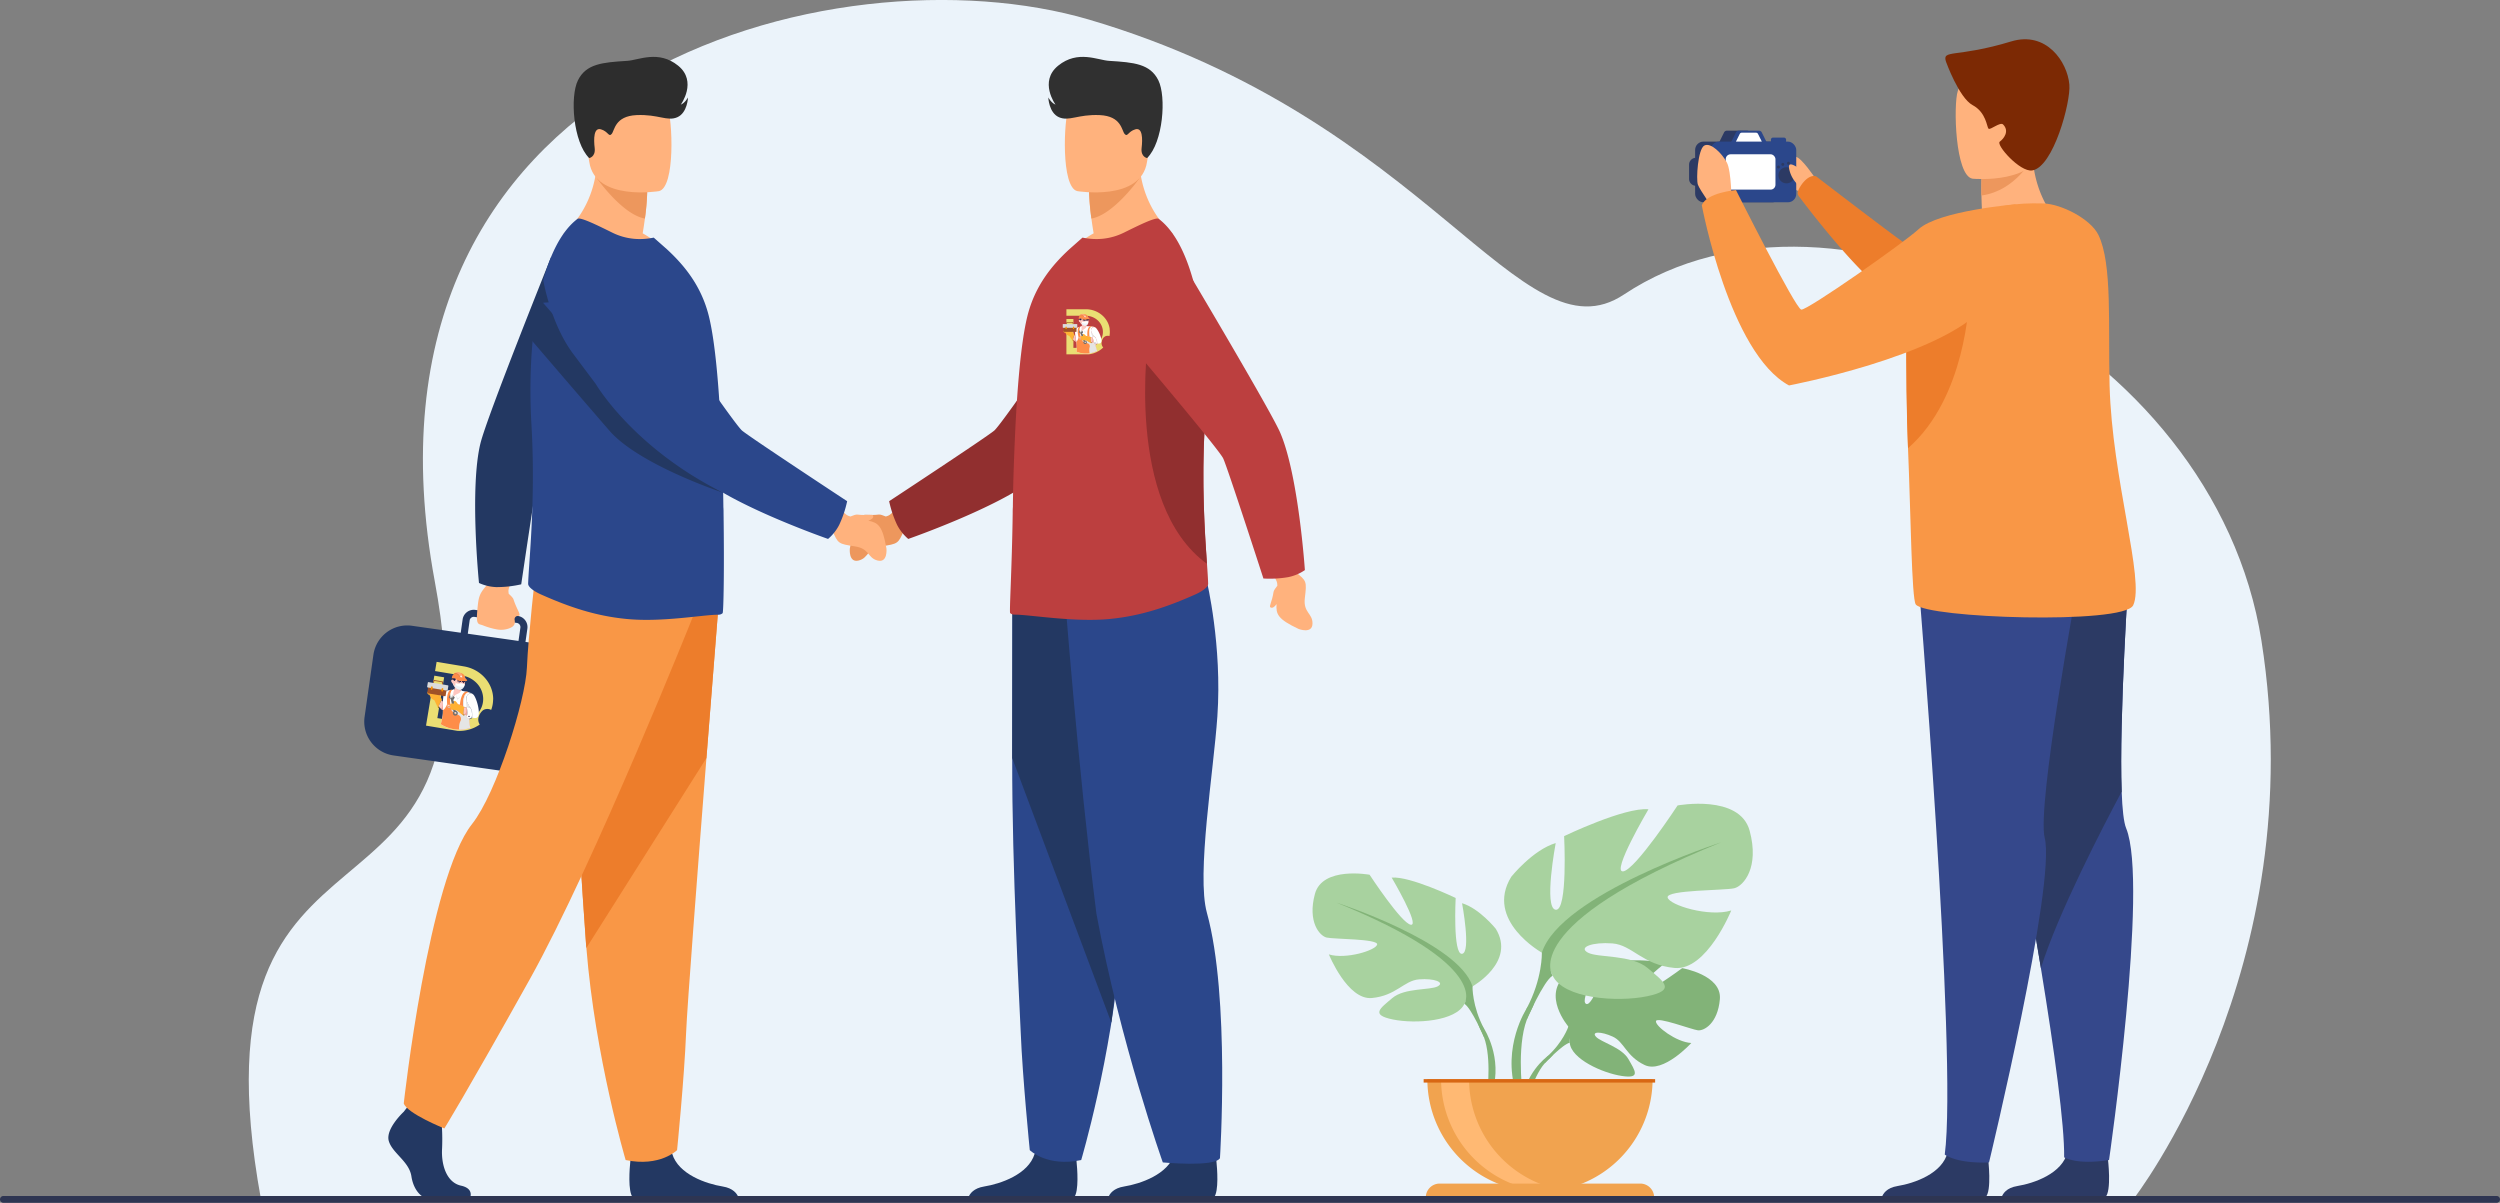 <svg id="Layer_1" data-name="Layer 1" xmlns="http://www.w3.org/2000/svg" viewBox="0 0 2546.46 1225.17"><rect x="0" y="0" width="2546.46" height="1225.17" fill="#808080" stroke="none"/><title>welcome</title><path d="M2399.61,1697.66s183.25-234.32,130.66-568.85c-48-305.31-433.13-496.6-649.39-352.83-104.62,69.55-197.54-177.64-544.76-280-256.76-75.68-762.95,52.23-666.52,572,73.32,395.16-256.41,193.14-177,629.68Z" transform="translate(-226.77 -475.98)" style="fill:#ebf3fa"/><g id="rightLeef"><path d="M1824.3,1521.65s-27.93-32.58-1.73-53.27c0,0,19.14-11.59,34.75-10.65,0,0-22.11,37.08-15,40.77s21.67-43.1,21.67-43.1,43.55-4.22,57.57,2.51c0,0-37.24,30.48-29.4,32.29s48.07-28.09,48.07-28.09,40.54,6.89,38.38,31.63-16.14,32.36-22.28,31.71-42-14.37-42.83-9.34,20.83,21.47,36,22.24c0,0-28.58,31.52-47.58,22.42s-20.61-23.51-32.45-28.92-22-5.4-17.06.12,26.32,10.88,33.09,22.85,12.84,20.06-6.81,17.1-51.6-17.34-53-33.8Z" transform="translate(-226.77 -475.98)" style="fill:#82b378"/><path d="M1958.72,1494.4s-110.11-4.24-134.42,27.25c0,0-5.38,16.11-21.93,30.77l-2.58,7s19.08-20.12,25.91-21.33C1825.7,1538.12,1815,1499.1,1958.72,1494.4Z" transform="translate(-226.77 -475.98)" style="fill:#82b378"/><path d="M1802.37,1552.42s-23.64,17.48-25.28,48.71l4.29.39s7.55-32.3,21.19-44.92S1802.37,1552.42,1802.37,1552.42Z" transform="translate(-226.77 -475.98)" style="fill:#82b378"/></g><g id="leftLeef"><path d="M1726.65,1480.68s44.43-24.88,23.7-58.64c0,0-16.59-20.74-34.36-26.07,0,0,9.48,50.35,0,51.54s-6.51-56.87-6.51-56.87-46.8-22.51-65.16-20.73c0,0,29,49.16,19.55,48s-42.06-50.94-42.06-50.94-48-8.88-55.68,19.55,4.74,42.64,11.85,44.42,52.72,1.19,51.53,7.11-32,15.4-49.16,10.07c0,0,19,46.79,43.83,44.42s32.58-17.77,48-19,26.65,3,19,7.11-33.77,1.36-46.21,11.93-22.51,17.09.59,21.83,64.57,1.78,72.86-16Z" transform="translate(-226.77 -475.98)" style="fill:#a8d29f"/><path d="M1588.05,1395.38s124.39,40.28,138.6,85.3c0,0-.59,20.14,11.85,43.24v8.88s-13-30.21-20.14-34.35C1718.36,1498.45,1746.2,1459.35,1588.05,1395.38Z" transform="translate(-226.77 -475.98)" style="fill:#82b378"/><path d="M1738.5,1523.92s19.18,29.13,8.25,64.59l-4.94-1.33s4.79-39.06-5.24-58.7S1738.5,1523.92,1738.5,1523.92Z" transform="translate(-226.77 -475.98)" style="fill:#82b378"/></g><g id="centerLeef"><path d="M1797.33,1446.37s-58.56-32.8-31.23-77.3c0,0,21.86-27.33,45.28-34.36,0,0-12.49,66.37,0,67.93s8.59-75,8.59-75,61.69-29.67,85.89-27.33c0,0-38.26,64.8-25.77,63.24s55.44-67.15,55.44-67.15,63.25-11.71,73.4,25.77-6.25,56.22-15.62,58.56-69.49,1.56-67.93,9.37,42.16,20.3,64.81,13.27c0,0-25,61.69-57.78,58.56s-43-23.42-63.25-25-35.13,3.9-25,9.37,44.5,1.79,60.9,15.73,29.67,22.53-.78,28.77-85.11,2.34-96-21.08Z" transform="translate(-226.77 -475.98)" style="fill:#a8d29f"/><path d="M1980,1333.93s-164,53.1-182.71,112.44c0,0,.78,26.54-15.62,57v11.71s17.18-39.82,26.55-45.29C1808.26,1469.79,1771.56,1418.26,1980,1333.93Z" transform="translate(-226.77 -475.98)" style="fill:#82b378"/><path d="M1781.71,1503.37s-25.28,38.39-10.87,85.14l6.51-1.75s-6.32-51.48,6.91-77.38S1781.71,1503.37,1781.71,1503.37Z" transform="translate(-226.77 -475.98)" style="fill:#82b378"/></g><path d="M1795.36,1689.87a114.71,114.71,0,0,0,114.71-114.71H1680.65A114.71,114.71,0,0,0,1795.36,1689.87Z" transform="translate(-226.77 -475.98)" style="fill:#f1a34f"/><path d="M1823.58,1689a114.76,114.76,0,0,1-128.95-113.83h28.5A114.73,114.73,0,0,0,1823.58,1689Z" transform="translate(-226.77 -475.98)" style="fill:#ffb973"/><path d="M1911.65,1695.71H1679.06a14.16,14.16,0,0,1,14.15-14.16H1897.5a14.16,14.16,0,0,1,14.15,14.16Z" transform="translate(-226.77 -475.98)" style="fill:#f1a34f"/><rect x="1450.1" y="1099.18" width="235.8" height="3.52" style="fill:#d86713"/><g id="rightManHand"><path id="rightManShakeHand" d="M1129.09,1002.1c.74-.23,1.49-.49,2.26-.77,3.81-1.36,11.55-11.36,11.55-11.36l14.58,15.73-10,10.57c-5.71,13.38-5.81,13.63-23.09,16.23-15,2.26-12.53,11.79-23,14.41s-9-12.12-9-12.12c4-23.34,8.43-26.4,18.45-28.47-3.32-1.19-5.55-2.94-4.85-5.14.62-1.94,5.76.17,16-1.1C1123.52,999.89,1126.45,1001,1129.09,1002.1Z" transform="translate(-226.77 -475.98)" style="fill:#ed975d"/><path d="M1140.55,1010.64a111.19,111.19,0,0,1-8.11-24.15s98.33-64.66,107-71.87,98-138.64,98-138.64l104.78,8.39s-139.73,161.27-161.93,179.12c-36.7,29.48-128.38,61.44-128.38,61.44A46.69,46.69,0,0,1,1140.55,1010.64Z" transform="translate(-226.77 -475.98)" style="fill:#912f2f"/></g><g id="rightManRightLeg"><path d="M1213.12,1695.71h107.66c5.18-6.32,3.27-29.64,2.49-37.25-.16-1.54-.28-2.43-.28-2.43s-36.76-29.41-41.81-6.89c-.15.71-.34,1.4-.55,2.08-6.36,21.06-34.89,30.63-51.37,33.29C1218.54,1686.25,1214.58,1691.82,1213.12,1695.71Z" transform="translate(-226.77 -475.98)" style="fill:#233862"/><path d="M1258,1097.08s0,65.63-.21,151.05c-.28,114.07,7.64,253.42,8.7,279.89,1.83,46,9.19,119.46,9.19,119.46s17.45,17.46,52.38,10.1c0,0,31.12-104.93,40-216,.13-1.82.27-3.65.41-5.48,8.27-113,21.13-351,21.13-351Z" transform="translate(-226.77 -475.98)" style="fill:#2b478b"/><path d="M1258,1097.08s0,63.13-.21,151.05l101,269.58c.14-1.82,9.55-79.74,9.69-81.57,8.27-113,21.13-351,21.13-351Z" transform="translate(-226.77 -475.98)" style="fill:#233862"/></g><g id="rightManLeftLeg"><path d="M1355.62,1695.71h107.66c5.18-6.32,3.27-29.64,2.49-37.25-.16-1.54-.28-2.43-.28-2.43s-36.76-29.41-41.81-6.89c-.15.71-.34,1.4-.55,2.08-6.36,21.06-34.89,30.63-51.37,33.29C1361,1686.25,1357.08,1691.82,1355.62,1695.71Z" transform="translate(-226.77 -475.98)" style="fill:#233862"/><path d="M1310.81,1074.71s13.59,180.83,32.76,332C1368,1538.62,1411.19,1660,1411.19,1660s52.5,5,58.21-4.31c0,0,10.5-164-13.31-250-10.75-38.8,6.85-144.08,10.67-200,5-72.34-10.75-137.73-10.75-137.73Z" transform="translate(-226.77 -475.98)" style="fill:#2b478b"/></g><g id="rightManBody"><path d="M1314.17,735.31c39.32,12.41,107.36-21.08,107.36-21.08s-36.25-27.21-34.36-83.78l-30.4,24.5-20.65,16.64a249.48,249.48,0,0,0,2.34,27c.6,4.52,1.34,9.56,2.28,15.07A94.28,94.28,0,0,0,1314.17,735.31Z" transform="translate(-226.77 -475.98)" style="fill:#ffb27d"/><path d="M1336.12,671.59a249.48,249.48,0,0,0,2.34,27c22.89-3.93,48.84-40.91,48.84-40.91-11.65-3.37-21.85-4-30.53-2.74Z" transform="translate(-226.77 -475.98)" style="fill:#ed975d"/><path d="M1324.1,670.66s64.94,10.79,71-29.76,18.59-66.46-22.62-75.07-51.62,5.66-56.94,18.7S1307.36,666.81,1324.1,670.66Z" transform="translate(-226.77 -475.98)" style="fill:#ffb27d"/><path d="M1255.7,1100.46a6.35,6.35,0,0,0,4.14,1.58c14.76-.2,61.41,8.09,97.84,4.35,30.72-3,57.9-12.05,87.09-25.13,3.88-1.74,12.8-6.5,12.6-10.84-.13-4.74-.6-11.62-1.19-20.29-2.07-30.13-5.67-82-2.16-141.75.64-11.14,1-22.18,1-33.06.3-81-15.77-152.32-48.06-176.44-2.76-2-19.69,6.3-35.25,14-14.37,7.1-28.75,7.88-42.33,5.13l-13.58,12c-16.54,15.35-34.66,36.23-42.53,67.92-6.7,27-10.64,75.62-12.8,126-1,22.84-1.78,45.88-2,67.74v.78c-.19,2.17-.19,4.54-.19,6.7C1257.52,1055.27,1254.72,1099.67,1255.7,1100.46Z" transform="translate(-226.77 -475.98)" style="fill:#bc3f3f"/><path d="M1395.19,637s-6.66-1.12-5.59-10.29,1.06-21.18-6.4-19-7.83,8.21-10.9,4.72-3.12-18.19-25.33-19.21-31.24,6.71-41.56,2.16-10.88-20.17-10.88-20.17,2.94,5.58,7.38,7.36c0,0-17.23-23.57,2.72-39.73s40.28-5.58,51.83-4.88c25.43,1.54,41.86,3.07,50.17,19.78S1411.51,620.91,1395.19,637Z" transform="translate(-226.77 -475.98)" style="fill:#303030"/><path d="M1456.09,1050.23c-2.07-30.13-5.67-82-2.16-141.76.63-11.13,1-22.18,1-33.05-13.45-32.63-24.44-56.29-24.44-56.29h-33.91S1371.73,988.91,1456.09,1050.23Z" transform="translate(-226.77 -475.98)" style="fill:#912f2f"/><path d="M1527.84,1072.6c0-.78-.08-1.57-.14-2.38-.3-4-7.9-14.16-7.9-14.16l19-9.88,7.54,12.46c11.38,9.06,11.59,9.22,9.52,26.56-1.8,15,8,15.22,7.8,26s-14.07,5.46-14.07,5.46c-21.44-10.07-23.22-15.13-22.56-25.34-2,2.88-4.31,4.56-6.24,3.31-1.7-1.11,1.69-5.51,3.18-15.69C1524.23,1077.38,1526,1074.84,1527.84,1072.6Z" transform="translate(-226.77 -475.98)" style="fill:#ffb27d"/><path d="M1539.11,1063.82a110.91,110.91,0,0,1-25.44,1.41s-36.25-112-40.91-122.2S1365.1,811.74,1365.1,811.74L1408,704.37s111.4,186.08,122.72,212.23c18.69,43.2,25.18,140.08,25.18,140.08A46.7,46.7,0,0,1,1539.11,1063.82Z" transform="translate(-226.77 -475.98)" style="fill:#bc3f3f"/></g><path id="bag" d="M809.93,1136.83l-15.79-2.25h0a32.67,32.67,0,0,0-3.33-.65l-28.8-4.09,1.93-13.53a11.45,11.45,0,0,0-9.72-12.94l-7.51-1.08L716.44,1098l-5.45-.77a11.46,11.46,0,0,0-13,9.72l-1.92,13.52-49.7-7.09a34.81,34.81,0,0,0-39.24,29.45l-9,63.4a34.78,34.78,0,0,0,29.45,39.23L771.94,1266a34.58,34.58,0,0,0,7.52.24l11.79,1.67a34.65,34.65,0,0,0,39.09-29.34l8.93-62.66A34.66,34.66,0,0,0,809.93,1136.83Zm-104.78-28.9a4.28,4.28,0,0,1,3.55-3.61,4.21,4.21,0,0,1,1.28,0l6.42.91,23.8,3.4,13,1.85a4.28,4.28,0,0,1,3.63,4.83l-1.93,13.52-51.65-7.36Z" transform="translate(-226.77 -475.98)" style="fill:#233862"/><g id="leftManLeftLeg"><path d="M979,1695.71H871.32c-5.17-6.32-3.27-29.64-2.48-37.25.16-1.54.27-2.43.27-2.43s36.76-29.41,41.81-6.89c.16.71.34,1.4.55,2.08,6.36,21.06,34.9,30.63,51.38,33.29C973.56,1686.25,977.52,1691.82,979,1695.71Z" transform="translate(-226.77 -475.98)" style="fill:#233862"/><path d="M958.47,1094.75s-5.58,69.65-12.14,153.38c-8.92,113.73-19.65,253.42-20.71,279.89-1.83,46-9.19,119.46-9.19,119.46s-17.45,17.46-52.38,10.1c0,0-31.12-104.93-40-216l-.42-5.48c-8.27-113-21.13-351-21.13-351Z" transform="translate(-226.77 -475.98)" style="fill:#f99746"/><path d="M958.47,1094.75s-5.58,69.65-12.14,153.38L824,1441.62l-.42-5.48c-8.27-113-21.13-351-21.13-351Z" transform="translate(-226.77 -475.98)" style="fill:#ed7d2b"/></g><g id="leftManRightLeg"><path d="M705.77,1695.71H658.69c-5.92-3.22-11.2-10.59-12.87-21.58-2.3-15.16-19.3-23.43-23-35.84S638,1608.43,638,1608.43l3.15-4.06,3.28-4.22,31.24,7.36s.78,7.45,1.25,16.92a214.59,214.59,0,0,1,.13,21.68c-.92,16.54,4.63,34.35,19.32,37.57C707.25,1686.06,706.77,1692.5,705.77,1695.71Z" transform="translate(-226.77 -475.98)" style="fill:#233862"/><path d="M933,1103s-100.62,252.24-166.79,370.78-86.83,151.62-86.83,151.62-37.91-15.16-41.35-25.5c0,0,25.3-228.85,69.6-284.64,25-31.52,54.45-126.12,55.83-159.2s9-98.55,9-98.55Z" transform="translate(-226.77 -475.98)" style="fill:#f99746"/></g><g id="leftManBody"><path d="M744.93,1080.81c-.09-.77-.18-1.56-.25-2.37-.38-4,5.42-15.27,5.42-15.27l-20.41-6.58-5.36,13.54c-9.72,10.83-10.05,13.07-11.43,28.2s1.5,12.88,5.75,14.63a73.92,73.92,0,0,0,14,4.08,23.58,23.58,0,0,0,12.94-1.07c5.39-2.09,6.07-4.92,5.35-8.73a3.38,3.38,0,0,1,3.59-3.87,1.58,1.58,0,0,0,1.13-.45c1.5-1.37-2.73-6.74-5.89-16.53C749.29,1084.92,747.09,1082.71,744.93,1080.81Z" transform="translate(-226.77 -475.98)" style="fill:#ffb27d"/><path d="M732.35,1074a111.42,111.42,0,0,0,25.33-2.84s17.1-116.44,20-127.31S862,796.5,862,796.5l-74-58.43s-65,161.73-71.83,189.39c-11.24,45.72-1.51,142.32-1.51,142.32A46.63,46.63,0,0,0,732.35,1074Z" transform="translate(-226.77 -475.98)" style="fill:#233862"/><path d="M907.93,735.31c-39.32,12.41-107.36-21.08-107.36-21.08s36.26-27.21,34.36-83.78l30.4,24.5L886,671.59a246.23,246.23,0,0,1-2.34,27c-.6,4.52-1.34,9.56-2.27,15.07A94.13,94.13,0,0,1,907.93,735.31Z" transform="translate(-226.77 -475.98)" style="fill:#ffb27d"/><path d="M886,671.59a246.23,246.23,0,0,1-2.34,27c-22.88-3.93-48.84-40.91-48.84-40.91,11.65-3.37,21.85-4,30.53-2.74Z" transform="translate(-226.77 -475.98)" style="fill:#ed975d"/><path d="M898,670.66s-65,10.79-71-29.76-18.58-66.46,22.63-75.07,51.61,5.66,56.94,18.7S914.75,666.81,898,670.66Z" transform="translate(-226.77 -475.98)" style="fill:#ffb27d"/><path d="M962.81,1100.56a6.37,6.37,0,0,1-4.13,1.57c-14.77-.2-57.83,8-94.26,4.26-30.71-3-57.9-12.05-87.09-25.13-3.88-1.74-12.8-6.5-12.6-10.84.13-4.74.6-11.62,1.19-20.29,2.07-30.13,5.67-82,2.16-141.75-.63-11.14-1-22.18-1-33.06-.3-81,15.76-152.32,48-176.44,2.76-2,19.7,6.3,35.25,14,14.38,7.1,28.75,7.88,42.33,5.13l13.58,12c16.55,15.35,34.66,36.23,42.54,67.92,6.7,27,10.63,75.62,12.8,126,1,22.84,1.77,45.88,2,67.74v.78c.19,2.17.19,4.54.19,6.7C964.58,1055.27,963.79,1099.76,962.81,1100.56Z" transform="translate(-226.77 -475.98)" style="fill:#2b478b"/><path d="M826.91,637s6.66-1.12,5.59-10.29-1.06-21.18,6.4-19,7.84,8.21,10.9,4.72,3.13-18.19,25.33-19.21,31.24,6.71,41.57,2.16,10.87-20.17,10.87-20.17-2.94,5.58-7.37,7.36c0,0,17.22-23.57-2.72-39.73s-40.29-5.58-51.84-4.88c-25.43,1.54-41.86,3.07-50.17,19.78S810.59,620.91,826.91,637Z" transform="translate(-226.77 -475.98)" style="fill:#2d2d2d"/><path d="M963.4,977.88s-85.61-28.36-115.83-63.17c-30.67-35.34-86.06-100-86.06-100l.53-2.15a280.52,280.52,0,0,1,18.05-51.28h0s7.48,44.43,30.48,75.09l23,30.67S871.4,932,963.4,977.88Z" transform="translate(-226.77 -475.98)" style="fill:#233862"/></g><g id="leftManHand"><path id="shakeHand" d="M1093,1002.1c-.74-.23-1.49-.49-2.26-.77C1086.94,1000,1079.2,990,1079.2,990l-14.58,15.73,10,10.57c5.72,13.38,5.82,13.63,23.09,16.23,15,2.26,12.54,11.79,23,14.41s9-12.12,9-12.12c-4-23.34-8.43-26.4-18.45-28.47,3.32-1.19,5.55-2.94,4.85-5.14-.61-1.94-5.76.17-16-1.1C1098.58,999.89,1095.65,1001,1093,1002.1Z" transform="translate(-226.77 -475.98)" style="fill:#ffb27d"/><path d="M1081.55,1010.64a110.89,110.89,0,0,0,8.12-24.15s-98.34-64.66-107-71.87-98-138.64-98-138.64L779.9,784.37S919.63,945.64,941.84,963.49c36.7,29.48,128.38,61.44,128.38,61.44A46.74,46.74,0,0,0,1081.55,1010.64Z" transform="translate(-226.77 -475.98)" style="fill:#2b478b"/></g><path d="M2075.15,656.62s-13.09-19.64-19.1-20.91-23.69,4.33-26,8.92,14.21,12.9,18.23,15.28,4.76,13.13,16.21,10.47S2075.15,656.62,2075.15,656.62Z" transform="translate(-226.77 -475.98)" style="fill:#ffb27d"/><path d="M2064.72,660.47c7.23-7.54,12.13-4.71,12.13-4.71s85.31,65.51,93.46,70.27,119.1,8,119.1,8,44.44-.5,55.22,22.31c9.37,19.83,2.76,36.9-6.91,49.45a45.94,45.94,0,0,1-49.25,15.87c-40.67-11.86-121.58-36.1-136.72-45.36-30.35-18.56-82.72-87.16-92.82-100.6a5.31,5.31,0,0,1-.67-5.24A33.22,33.22,0,0,1,2064.72,660.47Z" transform="translate(-226.77 -475.98)" style="fill:#ed7d2b"/><path d="M2009.2,610.85a3.21,3.21,0,0,0-2.86-1.77h-20.61a3.19,3.19,0,0,0-2.85,1.77l-6.12,12.36h38.56Z" transform="translate(-226.77 -475.98)" style="fill:#2c3a64"/><rect x="1726.63" y="144.23" width="87" height="61.83" rx="8.5" style="fill:#2c3a64"/><rect x="1742.63" y="144.23" width="87" height="61.83" rx="8.5" style="fill:#2b478b"/><rect x="1757.81" y="157.15" width="50.65" height="36" rx="4.95" style="fill:#fff"/><circle cx="2046.56" cy="654.59" r="8.22" transform="translate(712.51 2020.03) rotate(-76.72)" style="fill:#2c3a64"/><path d="M2039.82,646.11a1.51,1.51,0,1,1-1.5-1.51A1.5,1.5,0,0,1,2039.82,646.11Z" transform="translate(-226.77 -475.98)" style="fill:#2c3a64"/><path d="M2044.2,643.4a1.51,1.51,0,1,1-1.51-1.5A1.51,1.51,0,0,1,2044.2,643.4Z" transform="translate(-226.77 -475.98)" style="fill:#2c3a64"/><path d="M2050,642.23a1.51,1.51,0,1,1-1.5-1.5A1.5,1.5,0,0,1,2050,642.23Z" transform="translate(-226.77 -475.98)" style="fill:#2c3a64"/><path d="M2021.28,610.85a3.19,3.19,0,0,0-2.85-1.77h-20.62a3.19,3.19,0,0,0-2.85,1.77l-6.12,12.36h38.56Z" transform="translate(-226.77 -475.98)" style="fill:#2b478b"/><polygon points="1765.96 151.56 1765.96 151.56 1765.96 151.56 1765.96 151.56 1765.96 151.56" style="fill:#699dee"/><path d="M2017.44,612.4a2.26,2.26,0,0,0-2-1.26h-14.6a2.26,2.26,0,0,0-2,1.26l-3.87,7.81h26.38Z" transform="translate(-226.77 -475.98)" style="fill:#fff"/><path d="M1990.44,681.92s.12-31.49-4.85-40.66-16.37-20.61-22.87-17-8.48,34.36-6.49,39.86S1973,690.29,1973,690.29Z" transform="translate(-226.77 -475.98)" style="fill:#ffb27d"/><path d="M2371,1695.71c7-6,2.81-39.68,2.81-39.68s-36.16-28.93-41.13-6.79-34.36,32.1-51.08,34.81c-11.15,1.81-14.87,7.84-16.1,11.66Z" transform="translate(-226.77 -475.98)" style="fill:#2c3a64"/><path d="M2375,1657.59c-33.48,5.2-45.72-2.77-45.72-2.77.43-33-9.73-107.33-23.68-192.7-18.37-112.56-43.3-244.28-59.05-325.48-9.06-46.71-15.09-76.7-15.09-76.7l27.36-.53,136.46-2.7s-10.2,151-7.41,225.62c.67,17.8,2.09,31.27,4.55,37.27C2415.69,1376.11,2375,1657.59,2375,1657.59Z" transform="translate(-226.77 -475.98)" style="fill:#35488b"/><path d="M2387.88,1282.33c-18.54,34.69-65,124-82.27,179.79-18.37-112.56-43.3-244.28-59.05-325.48.78-30.69,4.45-57.51,12.27-77.23l136.46-2.7S2385.09,1207.74,2387.88,1282.33Z" transform="translate(-226.77 -475.98)" style="fill:#2c3a64"/><path d="M2249,1695.71c7-6,2.81-39.68,2.81-39.68s-36.16-28.93-41.13-6.79-34.35,32.1-51.08,34.81c-11.16,1.81-14.86,7.84-16.1,11.66Z" transform="translate(-226.77 -475.98)" style="fill:#2c3a64"/><path d="M2179.89,1055s41,497.24,27.78,597c0,0,11.23,9.26,45.08,8.06,0,0,68.5-284.1,56.72-330.66-8.2-32.37,33.5-258.44,33.5-258.44Z" transform="translate(-226.77 -475.98)" style="fill:#35488b"/><path d="M2322.14,700.52s-72.48,36.2-108.44,19.69c0,0,15.11-19.56,32-27.68-.36-6.44-.56-12.27-.67-17.41-.32-17.16.54-26.81.54-26.81l31.26-22.74,21.2-15.43a138.25,138.25,0,0,0-.86,26.47C2300,678.32,2322.14,700.52,2322.14,700.52Z" transform="translate(-226.77 -475.98)" style="fill:#ffb27d"/><path d="M2297.19,636.61s-16.9,33.7-52.14,38.51c-.32-17.16.54-26.81.54-26.81l31.26-22.74C2290.51,630.72,2297.19,636.61,2297.19,636.61Z" transform="translate(-226.77 -475.98)" style="fill:#ed975d"/><path d="M2236,658s68.55,6.57,72-36.19,14.6-70.7-29-76.7-53.45,9.63-58.06,23.62S2218.25,655.19,2236,658Z" transform="translate(-226.77 -475.98)" style="fill:#ffb27d"/><path d="M2399.61,1092.5c-9.55,19.89-211,13.18-221.46-.85-4.25-5.71-5.12-92.79-7.91-159.15-1.54-36.77-1.52-81.16-1.34-116.46.32-57.6,10.55-93.48,18.67-97,45.32-19.66,61.4-37.63,120.6-35.83,18.25.57,48.11,15.73,56.06,32.16,14.23,29.44,9.8,91.62,11.34,153.22C2378,963.52,2411.64,1067.42,2399.61,1092.5Z" transform="translate(-226.77 -475.98)" style="fill:#f99746"/><path d="M2232.38,781.72S2229.5,881,2170.24,932.5c-1.54-36.77-2-82.74-1.84-118C2186.11,790.78,2205,780.09,2232.38,781.72Z" transform="translate(-226.77 -475.98)" style="fill:#ed7d2b"/><path d="M2279.9,684.06s-78.59,6.53-99,25.48c-14.63,13.58-113.41,82.8-119.38,81.81S1995,669.57,1995,669.57s-29.83,2.52-34.81,15.43c0,0,28.14,150.81,88.84,183.59,0,0,153.46-29.1,199-79.86C2271.51,762.59,2279.9,684.06,2279.9,684.06Z" transform="translate(-226.77 -475.98)" style="fill:#f99746"/><path d="M2209,539s13.18,36.64,27.05,44.06,14.44,22.29,16.19,24,11.91-7.24,14.84-4.3c6.73,6.76.8,14.42-3.38,17.52s20.52,31.18,33,29.31c21.57-3.25,39.44-69.66,37.89-87.42-2-23.22-23.43-54.84-59.23-44C2219.12,535.26,2204.47,525.82,2209,539Z" transform="translate(-226.77 -475.98)" style="fill:#7c2904"/><rect x="1803.84" y="140.17" width="15.46" height="6.65" rx="1.99" style="fill:#2b478b"/><path d="M2058.48,664.54a30.78,30.78,0,0,1-8.5-13.42c-2.5-8.33-.91-10.83,10.5-2.75S2058.48,664.54,2058.48,664.54Z" transform="translate(-226.77 -475.98)" style="fill:#ffb27d"/><path d="M1954.23,665.21h0a7,7,0,0,1-7-7v-14.5a7,7,0,0,1,7-7h0Z" transform="translate(-226.77 -475.98)" style="fill:#2c3a64"/><path d="M2769.75,1701.14H230.25a3.49,3.49,0,0,1-3.48-3.48h0a3.5,3.5,0,0,1,3.48-3.48h2539.5a3.5,3.5,0,0,1,3.48,3.48h0A3.49,3.49,0,0,1,2769.75,1701.14Z" transform="translate(-226.77 -475.98)" style="fill:#2e3552"/><path d="M1357.07,810.77c-1.7-11.12-11.84-19.7-24.15-19.81H1313v6.64h20.36a18.3,18.3,0,0,1,9.82,3.32,16.36,16.36,0,0,1,6.64,9.85,15.44,15.44,0,0,1,0,6.63,17.24,17.24,0,0,1-14.69,12.88h-15V800.92H1313v36h22.6a25.15,25.15,0,0,0,14.91-7c-2.87-3.15-1.64-7.4.21-9.86a5.53,5.53,0,0,1,6.11-1.75c.05-.28.11-.56.15-.84a21.67,21.67,0,0,0,0-6.63Z" transform="translate(-226.77 -475.98)" style="fill:#eade73"/><path d="M1321.19,816.62c-1-.82-1.48-1.9-2.36-2.74s-1.84-2.09-2.58-2.84-1.83-.72-2,.16a1.2,1.2,0,0,0-1.62.56l-.06.13s-1.56-.32-1.56.82c0,0-1.19.16-.93,1.09,0,0,.85,1.42,1.82,1a5.53,5.53,0,0,0,4,3.23l3.49,5.08C1319.11,822.79,1321.19,816.62,1321.19,816.62Z" transform="translate(-226.77 -475.98)" style="fill:#ffb133;fill-rule:evenodd"/><path d="M1331.52,808.43s8.51-.53,10.62.94c-2.6-.88-4.36,1.33-4,3.78.51,3.32,4.42,6.58,4.42,6.58-2.15-1.47-3.43-.31-3.43-.31l-1-.12c-1.22-.06-.45,4.42-.32,5.05.4.13,1.55.42,2.75.71a4.29,4.29,0,0,1-.34,1.16,4.77,4.77,0,0,0,2.36.69,14.2,14.2,0,0,0,.42,2.43,40,40,0,0,0,1.35,4,24.91,24.91,0,0,1-21.12.84,38.18,38.18,0,0,0,.12-8.35c-.68-4.68-1.93-9.84-1.41-13.21a4.36,4.36,0,0,1,2.69-3.15,25.67,25.67,0,0,1,6.88-1.05Zm7.66,11Z" transform="translate(-226.77 -475.98)" style="fill:#fff;fill-rule:evenodd"/><path d="M1329.45,817.6a.44.44,0,0,0,.49-.38.42.42,0,0,0-.38-.48h-.11a.43.43,0,0,0-.48.38.43.43,0,0,0,.38.48Z" transform="translate(-226.77 -475.98)" style="fill:#24193f;fill-rule:evenodd"/><path d="M1342.59,826.9a14.08,14.08,0,0,0,.42,2.42,39.51,39.51,0,0,0,1.35,4,24.91,24.91,0,0,1-21.12.84,38.18,38.18,0,0,0,.12-8.35c-.08-.57-.17-1.14-.27-1.72a5.12,5.12,0,0,0,1.3-1.72,7.92,7.92,0,0,0,.94-3.16c.5,1.9,1.64,1.95,1.64,1.95s1.2-.24.63-2.15h0s4-.67,6.75-.87c0,.15,0,.3.07.45l2.18.41a2.43,2.43,0,0,0,0-.85,5.7,5.7,0,0,0,1,1.6c-.41,1.16.11,4.1.2,4.56.41.14,1.55.42,2.75.71a4.66,4.66,0,0,1-.33,1.16A4.78,4.78,0,0,0,1342.59,826.9Z" transform="translate(-226.77 -475.98)" style="fill:#fe8d48;fill-rule:evenodd"/><path d="M1342.59,826.9a14.08,14.08,0,0,0,.42,2.42,39.51,39.51,0,0,0,1.35,4,24,24,0,0,1-7.8,2.53c.13-.15-.33-2.09-.29-3.88,0-1.5.6-2.85.56-3.33-.26-2.95-2.15-2.95-4.42-3.59-3-.84-3.78-2.62-3.78-2.62h0a1.41,1.41,0,0,0,.54.11c1.26.06,3.86,0,3.86,0l5.29,3h0c-.31-.24-.44-1.19-.44-1.19.41.14,1.55.42,2.75.71a4.29,4.29,0,0,1-.34,1.16A4.8,4.8,0,0,0,1342.59,826.9Z" transform="translate(-226.77 -475.98)" style="fill:#e5e5e5;fill-rule:evenodd"/><path d="M1325.33,819.24h0c.5,1.89,1.64,2,1.64,2s1.2-.24.63-2.15h0l.67-.11a.55.55,0,0,1,.17.2s-.07,2.72-1.54,2.6S1325.34,819.39,1325.33,819.24Z" transform="translate(-226.77 -475.98)" style="fill:#cbcbcb;fill-rule:evenodd"/><path d="M1338.27,819.32c-1.38-.33-.63,5.74,0,6.2C1339.18,826.24,1339.19,819.89,1338.27,819.32Z" transform="translate(-226.77 -475.98)" style="fill:#956812;fill-rule:evenodd"/><path d="M1327.41,808.8a2.9,2.9,0,0,0-.5.8,6.58,6.58,0,0,0-.33,2.79,24.07,24.07,0,0,0,1,6.64c.57,1.9-.63,2.15-.63,2.15s-1.14,0-1.64-1.95c-.36-1.35-1.68-6.94.12-9.78C1325.76,809,1326.89,808.44,1327.41,808.8Z" transform="translate(-226.77 -475.98)" style="fill:#fe8d48;fill-rule:evenodd"/><path d="M1339,808.51c-3.31,1-3,6.53-2.4,9.69a2.43,2.43,0,0,1,0,.85l-2.18-.41a5.56,5.56,0,0,1-.08-.81c-.16-2-.24-8.11,2.65-9.36A2.11,2.11,0,0,1,1339,808.51Z" transform="translate(-226.77 -475.98)" style="fill:#fe8d48;fill-rule:evenodd"/><path d="M1342.14,809.37c2.59.85,8.62,13.37,5.79,15.9-.78.69-2.25.79-4,.58.8-2.14-1.35-6.14-1.35-6.14s-3.92-3.26-4.45-6.56a4,4,0,0,1,.07-1.64,2.86,2.86,0,0,1,3.33-2.32A2.74,2.74,0,0,1,1342.14,809.37Z" transform="translate(-226.77 -475.98)" style="fill:#fff;fill-rule:evenodd"/><path d="M1344.89,825.94a8,8,0,0,1-1-.09,2.72,2.72,0,0,0,.13-.49.68.68,0,0,1,0-.28.54.54,0,0,0,0-.22v-.13a10.36,10.36,0,0,0-.82-3.47l-.06-.13-.11-.27-.09-.21-.07-.15,0-.1-.05-.11v-.06l0-.07v-.07l-.06-.11-.06-.13v0h0A12.12,12.12,0,0,1,1344.89,825.94Z" transform="translate(-226.77 -475.98)" style="fill:#e5e5e5;fill-rule:evenodd"/><path d="M1340.57,825c-1.2-.29-2.35-.57-2.75-.71-.13-.58-.9-5.09.32-5l1,.09h0c.09,0,.55.22,1.19,2.56A7.38,7.38,0,0,1,1340.57,825Z" transform="translate(-226.77 -475.98)" style="fill:#fec6bf;fill-rule:evenodd"/><path d="M1340.57,825l-2.12-.53c1.89-1.21.93-3.9.34-5.15h.37c.09,0,.55.22,1.19,2.56A7.32,7.32,0,0,1,1340.57,825Z" transform="translate(-226.77 -475.98)" style="fill:#eaa69d;fill-rule:evenodd"/><path d="M1339.16,819.4s1.26-1.17,3.43.31c0,0,2.15,4,1.35,6.14s-3.71.35-3.71.35a6.16,6.16,0,0,0,.14-4.21C1339.66,819.34,1339.16,819.4,1339.16,819.4Z" transform="translate(-226.77 -475.98)" style="fill:#fff;fill-rule:evenodd"/><path d="M1329.13,815.19a.43.43,0,0,0,.5-.36.42.42,0,0,0-.35-.5h-.15a.43.43,0,0,0-.5.36.44.44,0,0,0,.35.5Z" transform="translate(-226.77 -475.98)" style="fill:#24193f;fill-rule:evenodd"/><path d="M1332.14,823l-3.07-7.53.83-1.78-2.18-1.53.67,1.61-.42.41-1-.57-.71-1.73-.63,2.6,1.65,1.08,3.35,8.2a1.68,1.68,0,0,0-.16,1.57,1.73,1.73,0,1,0,1.64-2.36Zm.26,2.43a.79.79,0,1,1,.45-1A.79.79,0,0,1,1332.4,825.44Z" transform="translate(-226.77 -475.98)" style="fill:#6d6d6d"/><path d="M1338.14,819.3l-5.05-.94s-1.79-2.37-2.82-2.12,0,1.9,0,1.9a15.09,15.09,0,0,0-2.41.37.54.54,0,0,0-.2.74.56.56,0,0,0,.41.27s-.57.12-.49.57a.63.63,0,0,0,.52.5.58.58,0,0,0-.11.81.61.61,0,0,0,.34.21s-.47.92.8,1,3.86-.05,3.86-.05l5.29,3h0c-.57-.44-1.31-6.13-.12-6.22Z" transform="translate(-226.77 -475.98)" style="fill:#ffb133;fill-rule:evenodd"/><path d="M1319.43,823.15c-.32-.36,1.76-6.53,1.76-6.53s.83.56-.56,5C1320.56,821.88,1320,823.83,1319.43,823.15Z" transform="translate(-226.77 -475.98)" style="fill:#956812;fill-rule:evenodd"/><path d="M1321,817.24l1.15.92c.25,1.89.63,3.88.95,5.86a6.78,6.78,0,0,1-3.45-2.32C1320,820.29,1320.64,818.26,1321,817.24Z" transform="translate(-226.77 -475.98)" style="fill:#fec6bf;fill-rule:evenodd"/><path d="M1342.18,825.89a.46.46,0,0,0,.39-.53.48.48,0,0,0-.54-.39.46.46,0,0,0-.39.46A.5.5,0,0,0,1342.18,825.89Z" transform="translate(-226.77 -475.98)" style="fill:#24193f;fill-rule:evenodd"/><path d="M1322.13,818.16c.25,1.89.63,3.88.95,5.86a4.92,4.92,0,0,1-1.82-.86C1322.94,822.5,1322.13,818.16,1322.13,818.16Z" transform="translate(-226.77 -475.98)" style="fill:#eaa69d;fill-rule:evenodd"/><path d="M1330.43,811.71l1.76,2.52c1.43-1.26,3.69-5.72,1-6.52a3.64,3.64,0,0,1,.16.63c.12.92-.6,1.83-2,2.68a4.88,4.88,0,0,0-.89.68Z" transform="translate(-226.77 -475.98)" style="fill:#fff;fill-rule:evenodd"/><path d="M1328.73,808a2.58,2.58,0,0,0-1.84,1.6c-.71,1.66-.11,4.45-.11,4.45a10.87,10.87,0,0,0,1.68-2.66,5.66,5.66,0,0,1,.21-2.77C1328.67,808.41,1328.72,808.2,1328.73,808Z" transform="translate(-226.77 -475.98)" style="fill:#fff;fill-rule:evenodd"/><path d="M1326.69,820.4a.47.47,0,0,0,.49-.43.5.5,0,0,0-.57-.41.49.49,0,0,0-.41.41A.47.47,0,0,0,1326.69,820.4Z" transform="translate(-226.77 -475.98)" style="fill:#fff;fill-rule:evenodd"/><path d="M1338.81,817.28a3.34,3.34,0,0,1,.26,2.11h.09s1.26-1.17,3.43.31c0,0-3.82-3.55-4.42-6.59A9.28,9.28,0,0,0,1338.81,817.28Z" transform="translate(-226.77 -475.98)" style="fill:#e5e5e5;fill-rule:evenodd"/><path d="M1338.06,809c-1.8,1.71-1.64,8.11-.32,10.24l-.63-.12a5.32,5.32,0,0,1-.51-.94C1336.09,815.38,1335.78,810.69,1338.06,809Z" transform="translate(-226.77 -475.98)" style="fill:#e5e5e5;fill-rule:evenodd"/><path d="M1330.44,811.71h0l1.45,3.41a7.17,7.17,0,0,0,1.2-1.43,13.41,13.41,0,0,0,1-2.39,7.92,7.92,0,0,1-1.89,2.91Z" transform="translate(-226.77 -475.98)" style="fill:#e5e5e5;fill-rule:evenodd"/><path d="M1328.67,812.24l-1.54,2.8s-.24-.12-.38-1v0a10.72,10.72,0,0,0,1.69-2.66A5,5,0,0,0,1328.67,812.24Z" transform="translate(-226.77 -475.98)" style="fill:#e5e5e5;fill-rule:evenodd"/><path d="M1331.13,797h0c2.34,0,4.25,1.64,4.25,3.62v2.82c0,2-1.89,3.62-4.25,3.62h0a4.12,4.12,0,0,1-4.18-3,1.67,1.67,0,0,1-1.07-2.38.76.76,0,0,1,1-.1v-1C1326.88,798.64,1328.79,797,1331.13,797Z" transform="translate(-226.77 -475.98)" style="fill:#fec6bf;fill-rule:evenodd"/><path d="M1327,804a1.67,1.67,0,0,1-1.07-2.38.76.76,0,0,1,1-.1l.36.71.39,1.74Z" transform="translate(-226.77 -475.98)" style="fill:#fec6bf;fill-rule:evenodd"/><path d="M1328.78,806.42a14.68,14.68,0,0,1-.11,2.2,5.88,5.88,0,0,0,.46,4.73,7.17,7.17,0,0,1,1.26-1.64,5.53,5.53,0,0,1,.91-.68c1.41-.85,2.13-1.77,2-2.68a7.63,7.63,0,0,0-.51-1.62,4.84,4.84,0,0,1-1.68.3h0A4.74,4.74,0,0,1,1328.78,806.42Z" transform="translate(-226.77 -475.98)" style="fill:#fec6bf;fill-rule:evenodd"/><path d="M1333.32,808.27a9.23,9.23,0,0,0-.5-1.54,4.85,4.85,0,0,1-1.69.3h0a4.73,4.73,0,0,1-2.35-.63S1329.84,808.34,1333.32,808.27Z" transform="translate(-226.77 -475.98)" style="fill:#eaa69d;fill-rule:evenodd"/><path d="M1332.87,802.69a3.49,3.49,0,0,0,.39,1.26s-.3.59-1.06.17" transform="translate(-226.77 -475.98)" style="fill:none;stroke:#eaa69d;stroke-linecap:round;stroke-miterlimit:22.926;stroke-width:1.419px"/><path d="M1331.2,802.87a.4.4,0,0,0,.43-.36.39.39,0,0,0-.35-.43.4.4,0,0,0-.44.35v0a.39.39,0,0,0,.35.4Z" transform="translate(-226.77 -475.98)" style="fill:#24193f;fill-rule:evenodd"/><path d="M1334.22,802.74a.39.39,0,1,0-.35-.43v0a.38.38,0,0,0,.35.39Z" transform="translate(-226.77 -475.98)" style="fill:#24193f;fill-rule:evenodd"/><path d="M1331.2,804.71s.37.47,1.5.35C1332.39,805.82,1330.8,805.84,1331.2,804.71Z" transform="translate(-226.77 -475.98)" style="fill:#fff;fill-rule:evenodd"/><path d="M1330.26,801.79a1.57,1.57,0,0,1,1.76.08" transform="translate(-226.77 -475.98)" style="fill:none;stroke:#24193f;stroke-linecap:round;stroke-miterlimit:22.926;stroke-width:1.419px"/><path d="M1333.44,801.74a1.59,1.59,0,0,1,1.59-.18" transform="translate(-226.77 -475.98)" style="fill:none;stroke:#24193f;stroke-linecap:round;stroke-miterlimit:22.926;stroke-width:1.419px"/><path d="M1325.72,801a37.46,37.46,0,0,1,9.25-1.89C1334.07,793.94,1324.37,795.48,1325.72,801Z" transform="translate(-226.77 -475.98)" style="fill:#fe8d48;fill-rule:evenodd"/><path d="M1325.72,801a1.71,1.71,0,0,0,0,.87,1,1,0,0,1,.11-.17.76.76,0,0,1,1-.1,2.31,2.31,0,0,1,.57.87,1.79,1.79,0,0,0,.94-2.27C1326.78,800.57,1325.72,801,1325.72,801Z" transform="translate(-226.77 -475.98)" style="fill:#24193f;fill-rule:evenodd"/><path d="M1327.59,800.37s2.68,1.36,3.55,1.32,5.1-.53,5.44-1.08-1.6-1.56-1.6-1.56A34.31,34.31,0,0,0,1327.59,800.37Z" transform="translate(-226.77 -475.98)" style="fill:#fe8d48;fill-rule:evenodd"/><path d="M1326.58,797.5c1.55-.89,3.79.29,4.65,2h0c.63-.11,1.26-.22,1.89-.29C1332.29,794,1326.87,795.61,1326.58,797.5Z" transform="translate(-226.77 -475.98)" style="fill:#fea676;fill-rule:evenodd"/><path d="M1326.58,797.5c1.55-.89,3.79.29,4.65,2h.44a5.06,5.06,0,0,0-2.34-2.53,4,4,0,0,0-2.22-.29A1.58,1.58,0,0,0,1326.58,797.5Z" transform="translate(-226.77 -475.98)" style="fill:#e9793b;fill-rule:evenodd"/><path d="M1332,798.82a.54.54,0,0,0,.44-.62.54.54,0,0,0-1.07.1.58.58,0,0,0,.62.52Z" transform="translate(-226.77 -475.98)" style="fill:#fff;fill-rule:evenodd"/><rect x="1083.29" y="330.66" width="13.21" height="7.36" rx="0.3" style="fill:#a05227"/><rect x="1082.5" y="330.06" width="14.79" height="3.82" rx="0.38" style="fill:#dbdbdb"/><path d="M1312.67,808.68h0a.64.64,0,0,1,.64.64v1.22a.64.64,0,0,1-.64.64h0a.64.64,0,0,1-.63-.64v-1.22A.64.64,0,0,1,1312.67,808.68Z" transform="translate(-226.77 -475.98)" style="fill:#fd9400"/><path d="M1320.31,808.68h0a.64.64,0,0,1,.64.64v1.22a.64.64,0,0,1-.64.64h0a.64.64,0,0,1-.64-.64v-1.22A.64.64,0,0,1,1320.31,808.68Z" transform="translate(-226.77 -475.98)" style="fill:#fd9400"/><path d="M1320,806.05h-.59v-.91a.56.56,0,0,0-.57-.56h-4.65a.56.56,0,0,0-.57.56v.91H1313v-1.49a.57.57,0,0,1,.57-.57h5.81a.57.57,0,0,1,.57.57Z" transform="translate(-226.77 -475.98)" style="fill:#a05227"/><path d="M1335.34,803a.78.78,0,0,1-.59.35c-1,.12-1.31-.71-2.32-.19a4.66,4.66,0,0,1-3.63.4,2.57,2.57,0,0,1-.45,2.28,4.63,4.63,0,0,0,3.47,2.09,3.43,3.43,0,0,0,3.27-2.43,2.68,2.68,0,0,0,.21-.77A8.34,8.34,0,0,0,1335.34,803Z" transform="translate(-226.77 -475.98)" style="fill:#fff"/><path d="M1328.56,806.09a27.7,27.7,0,0,1-2.08-2.25l.47.22a20.47,20.47,0,0,0,1.84,2Z" transform="translate(-226.77 -475.98)" style="fill:#fff"/><g style="opacity:0.13"><path d="M1328.83,804.87a1.91,1.91,0,0,1-.42.87,7.47,7.47,0,0,1-.85-.63h-.21a8.69,8.69,0,0,0,1.05.75,4.58,4.58,0,0,0,3.43,2,3.53,3.53,0,0,0,3.26-2.43,3.12,3.12,0,0,0,.19-.59C1332.83,806.25,1329.93,805.31,1328.83,804.87Z" transform="translate(-226.77 -475.98)" style="fill:#7692c7"/></g><path d="M1328.93,803.79c-1.36-1.26-1.55-1.47-1.57-1.5l-.08-.16s.06-.11,1.79,1.54Z" transform="translate(-226.77 -475.98)" style="fill:#fff"/><path d="M729.11,1188.53c.22-16.13-12.11-30.67-29.5-33.73h0l-28.12-4.68-1.57,9.4,28.81,4.8a26.17,26.17,0,0,1,13.11,7,23.51,23.51,0,0,1,7.07,15.51,22.29,22.29,0,0,1-1.56,9.38c-3.75,9.1-13.26,15.08-23.82,14.76l-21.28-3.54,6.92-41.55-10-1.67-8.47,50.88,32,5.33a36.14,36.14,0,0,0,22.74-6.43c-3.32-5.14-.58-10.86,2.62-13.91,1.75-1.86,5.6-2.81,9-1q.23-.57.42-1.14a30.89,30.89,0,0,0,1.56-9.38Z" transform="translate(-226.77 -475.98)" style="fill:#eade73"/><path d="M677,1188.34c-1.19-1.38-1.64-3-2.7-4.42s-2.1-3.4-3-4.64-2.42-1.45-2.82-.24a1.73,1.73,0,0,0-2.42.42,1,1,0,0,0-.11.17s-2.14-.82-2.41.79c0,0-1.72-.05-1.58,1.33,0,0,.88,2.21,2.34,1.89,0,0,.92,4.24,4.92,5.52l3.73,8C672.58,1196.58,677,1188.34,677,1188.34Z" transform="translate(-226.77 -475.98)" style="fill:#ffb133;fill-rule:evenodd"/><path d="M693.51,1179.18s12.17,1.26,14.81,3.84c-3.47-1.85-6.48.85-6.52,4.42-.06,4.81,4.7,10.35,4.7,10.35-2.69-2.6-4.79-1.25-4.79-1.25l-1.4-.4c-1.7-.38-1.66,6.14-1.63,7.06.54.29,2.09,1,3.72,1.65a6.41,6.41,0,0,1-.75,1.56,6.84,6.84,0,0,0,3.16,1.54,22,22,0,0,0,0,3.54,60.5,60.5,0,0,0,1,6,35.77,35.77,0,0,1-30.08-3.79c.78-3.21,2.07-7.58,2.15-11.79.13-6.79-.42-14.38,1.11-19a6.28,6.28,0,0,1,4.55-3.83,36.44,36.44,0,0,1,10,.14Zm8.25,17.33Z" transform="translate(-226.77 -475.98)" style="fill:#fff;fill-rule:evenodd"/><path d="M688.43,1191.68a.63.63,0,0,0,.78-.42.64.64,0,0,0-.43-.78l-.15,0a.62.62,0,0,0-.35,1.19Z" transform="translate(-226.77 -475.98)" style="fill:#24193f;fill-rule:evenodd"/><path d="M704.82,1207.92a20.92,20.92,0,0,0,0,3.54q.33,3,1,6a35.77,35.77,0,0,1-30.08-3.79c.78-3.21,2.07-7.58,2.15-11.79,0-.83,0-1.66,0-2.5a7.2,7.2,0,0,0,2.23-2.13c1.92-2.84,2.09-4.24,2.09-4.24.26,2.8,1.85,3.14,1.85,3.14s1.75-.05,1.4-2.89h0s5.77,0,9.76.36a4.68,4.68,0,0,0,0,.65l3,1.09a3.78,3.78,0,0,0,.2-1.2,8.44,8.44,0,0,0,1,2.5c-.84,1.54-.8,5.83-.78,6.5.54.29,2.09,1,3.72,1.65a5.81,5.81,0,0,1-.75,1.57A6.79,6.79,0,0,0,704.82,1207.92Z" transform="translate(-226.77 -475.98)" style="fill:#fe8d48;fill-rule:evenodd"/><path d="M704.82,1207.92a20.92,20.92,0,0,0,0,3.54q.33,3,1,6a34.52,34.52,0,0,1-11.63,1.73c.22-.18,0-3,.51-5.55.41-2.12,1.51-3.9,1.57-4.58.33-4.24-2.35-4.69-5.4-6.13-4-1.89-4.74-4.59-4.74-4.59h0a2.22,2.22,0,0,0,.74.28c1.77.38,5.48.84,5.48.84l6.76,5.55h0c-.38-.41-.34-1.78-.34-1.78.54.28,2.09,1,3.72,1.64a6.31,6.31,0,0,1-.75,1.57A6.83,6.83,0,0,0,704.82,1207.92Z" transform="translate(-226.77 -475.98)" style="fill:#e5e5e5;fill-rule:evenodd"/><path d="M682.21,1193h0c.26,2.79,1.86,3.14,1.86,3.14s1.75-.05,1.4-2.89h1a.77.77,0,0,1,.19.34s-.73,3.82-2.78,3.32S682.19,1193.24,682.21,1193Z" transform="translate(-226.77 -475.98)" style="fill:#cbcbcb;fill-rule:evenodd"/><path d="M700.5,1196.18c-1.87-.78-2.25,8-1.46,8.78C700.15,1206.19,701.67,1197.21,700.5,1196.18Z" transform="translate(-226.77 -475.98)" style="fill:#956812;fill-rule:evenodd"/><path d="M687.61,1178.74a4.33,4.33,0,0,0-.89,1,9.37,9.37,0,0,0-1.13,3.87,34.59,34.59,0,0,0-.12,9.64c.36,2.81-1.4,2.89-1.4,2.89s-1.6-.33-1.85-3.14c-.19-2-.74-10.22,2.46-13.82C685.25,1178.57,687,1178.11,687.61,1178.74Z" transform="translate(-226.77 -475.98)" style="fill:#fe8d48;fill-rule:evenodd"/><path d="M704.09,1181.07c-4.92.67-5.75,8.54-5.68,13.14a3.57,3.57,0,0,1-.2,1.21l-3-1.1a9.17,9.17,0,0,1,.08-1.16c.24-2.81,1.58-11.53,6-12.62A3,3,0,0,1,704.09,1181.07Z" transform="translate(-226.77 -475.98)" style="fill:#fe8d48;fill-rule:evenodd"/><path d="M708.32,1183c3.46,1.81,9,21,4.44,23.86-1.26.8-3.37.59-5.78-.11,1.64-2.85-.46-9-.46-9s-4.77-5.54-4.76-10.33a5.86,5.86,0,0,1,.49-2.3,4.11,4.11,0,0,1,5.26-2.5A4.31,4.31,0,0,1,708.32,1183Z" transform="translate(-226.77 -475.98)" style="fill:#fff;fill-rule:evenodd"/><path d="M708.31,1207.11a11.82,11.82,0,0,1-1.33-.34,4.49,4.49,0,0,0,.31-.67,1.15,1.15,0,0,1,.11-.39c.07-.13,0-.2.05-.3l0-.19a14.58,14.58,0,0,0-.34-5.1l0-.2-.1-.42-.07-.31-.07-.23,0-.15,0-.16v-.1l0-.1v-.09l0-.18-.06-.2v0h0S709,1202.58,708.31,1207.11Z" transform="translate(-226.77 -475.98)" style="fill:#e5e5e5;fill-rule:evenodd"/><path d="M702.4,1204.82c-1.63-.69-3.18-1.36-3.72-1.64,0-.86-.07-7.42,1.64-7.07l1.42.37h0c.13,0,.74.45,1.09,3.91A10.55,10.55,0,0,1,702.4,1204.82Z" transform="translate(-226.77 -475.98)" style="fill:#fec6bf;fill-rule:evenodd"/><path d="M702.4,1204.82l-2.87-1.25c3-1.25,2.23-5.29,1.7-7.2l.52.09h0c.12,0,.73.44,1.08,3.9A10.53,10.53,0,0,1,702.4,1204.82Z" transform="translate(-226.77 -475.98)" style="fill:#eaa69d;fill-rule:evenodd"/><path d="M701.74,1196.51s2.06-1.35,4.78,1.25c0,0,2.1,6.16.46,9s-5.33-.38-5.33-.38a8.88,8.88,0,0,0,1.19-5.93C702.46,1196.55,701.74,1196.51,701.74,1196.51Z" transform="translate(-226.77 -475.98)" style="fill:#fff;fill-rule:evenodd"/><path d="M688.54,1188.19a.62.62,0,0,0,.8-.38.63.63,0,0,0-.39-.8.64.64,0,0,0-.2,0,.63.63,0,1,0-.42,1.18Z" transform="translate(-226.77 -475.98)" style="fill:#24193f;fill-rule:evenodd"/><path d="M691,1200l-2.56-11.37,1.58-2.32-2.71-2.69.56,2.45-.68.48-1.23-1-.6-2.62-1.5,3.53,2.08,1.91,2.81,12.4a2.4,2.4,0,0,0-.6,2.17,2.48,2.48,0,1,0,2.87-2.94Zm-.2,3.51a1.14,1.14,0,1,1,.88-1.36A1.14,1.14,0,0,1,690.75,1203.47Z" transform="translate(-226.77 -475.98)" style="fill:#6d6d6d"/><path d="M700.31,1196.14l-6.92-2.53s-2-3.77-3.49-3.66-.44,2.68-.44,2.68a21.54,21.54,0,0,0-3.5,0,.78.78,0,0,0-.46,1,.8.8,0,0,0,.52.48s-.83,0-.83.68a.92.92,0,0,0,.63.83.84.84,0,0,0-.35,1.13.8.8,0,0,0,.43.38s-.89,1.19.9,1.56,5.48.84,5.48.84L699,1205h0c-.7-.76-.4-9,1.29-8.82Z" transform="translate(-226.77 -475.98)" style="fill:#ffb133;fill-rule:evenodd"/><path d="M672.94,1197.17c-.36-.59,4-8.83,4-8.83s1,1-2,7C674.84,1195.64,673.59,1198.26,672.94,1197.17Z" transform="translate(-226.77 -475.98)" style="fill:#956812;fill-rule:evenodd"/><path d="M676.53,1189.17l1.41,1.57c-.09,2.74,0,5.65,0,8.53-.94-.37-2.53-1.34-4.33-4.11C674.41,1193.26,675.81,1190.53,676.53,1189.17Z" transform="translate(-226.77 -475.98)" style="fill:#fec6bf;fill-rule:evenodd"/><path d="M704.48,1206.41a.69.69,0,0,0,.68-.67.67.67,0,0,0-1.33-.11A.72.72,0,0,0,704.48,1206.41Z" transform="translate(-226.77 -475.98)" style="fill:#24193f;fill-rule:evenodd"/><path d="M677.94,1190.74c-.09,2.74,0,5.65,0,8.53a7.26,7.26,0,0,1-2.37-1.66C678.06,1197.08,677.94,1190.74,677.94,1190.74Z" transform="translate(-226.77 -475.98)" style="fill:#eaa69d;fill-rule:evenodd"/><path d="M691.2,1183.57l1.9,4c2.32-1.45,6.57-7.23,2.92-9a4.74,4.74,0,0,1,.07.93c0,1.32-1.27,2.44-3.47,3.32a6.77,6.77,0,0,0-1.41.74Z" transform="translate(-226.77 -475.98)" style="fill:#fff;fill-rule:evenodd"/><path d="M689.68,1177.92a3.75,3.75,0,0,0-3,1.84c-1.39,2.18-1.21,6.26-1.21,6.26a15,15,0,0,0,3-3.36,8,8,0,0,1,1-3.87C689.49,1178.49,689.61,1178.2,689.68,1177.92Z" transform="translate(-226.77 -475.98)" style="fill:#fff;fill-rule:evenodd"/><path d="M683.86,1195a.66.66,0,0,0,.8-.48.72.72,0,0,0-.71-.72.71.71,0,0,0-.68.49A.65.65,0,0,0,683.86,1195Z" transform="translate(-226.77 -475.98)" style="fill:#fff;fill-rule:evenodd"/><path d="M701.75,1193.44a4.83,4.83,0,0,1-.13,3l.12,0s2.06-1.35,4.78,1.25c0,0-4.57-5.92-4.69-10.35A13.16,13.16,0,0,0,701.75,1193.44Z" transform="translate(-226.77 -475.98)" style="fill:#e5e5e5;fill-rule:evenodd"/><path d="M702.64,1181.52c-2.95,2-4.24,11.1-2.87,14.41l-.87-.3a7.6,7.6,0,0,1-.49-1.46C698.35,1190.1,699,1183.39,702.64,1181.52Z" transform="translate(-226.77 -475.98)" style="fill:#e5e5e5;fill-rule:evenodd"/><path d="M691.21,1183.58h0l1.25,5.16a10.16,10.16,0,0,0,2-1.73,19.64,19.64,0,0,0,1.93-3.16,11.35,11.35,0,0,1-3.36,3.67Z" transform="translate(-226.77 -475.98)" style="fill:#e5e5e5;fill-rule:evenodd"/><path d="M688.59,1183.92l-2.84,3.6s-.31-.23-.29-1.58v.07a15.52,15.52,0,0,0,3-3.36A7.81,7.81,0,0,0,688.59,1183.92Z" transform="translate(-226.77 -475.98)" style="fill:#e5e5e5;fill-rule:evenodd"/><path d="M695.67,1162.89h0c3.3.55,5.62,3.31,5.15,6.13l-.66,4c-.47,2.82-3.53,4.68-6.86,4.12h0c-3-.49-5.13-2.74-5.22-5.23-1.58-.62-1.79-2.92-.94-3.61a1.07,1.07,0,0,1,1.43.08l.23-1.35C689.26,1164.25,692.35,1162.34,695.67,1162.89Z" transform="translate(-226.77 -475.98)" style="fill:#fec6bf;fill-rule:evenodd"/><path d="M688.08,1171.89c-1.58-.62-1.79-2.92-.94-3.61a1.07,1.07,0,0,1,1.43.08l.34,1.09.15,2.55Z" transform="translate(-226.77 -475.98)" style="fill:#fec6bf;fill-rule:evenodd"/><path d="M690.11,1175.71a20.38,20.38,0,0,1-.67,3.08,8.41,8.41,0,0,0-.46,6.8,9.69,9.69,0,0,1,2.17-2,7.57,7.57,0,0,1,1.44-.75c2.2-.87,3.43-2,3.47-3.32a11,11,0,0,0-.35-2.41,7,7,0,0,1-2.45,0h0A6.81,6.81,0,0,1,690.11,1175.71Z" transform="translate(-226.77 -475.98)" style="fill:#fec6bf;fill-rule:evenodd"/><path d="M696.09,1179.39a12.53,12.53,0,0,0-.34-2.29,7,7,0,0,1-2.45,0h0a6.81,6.81,0,0,1-3.18-1.45S691.16,1178.67,696.09,1179.39Z" transform="translate(-226.77 -475.98)" style="fill:#eaa69d;fill-rule:evenodd"/><path d="M696.78,1171.39a4.83,4.83,0,0,0,.25,1.88s-.57.75-1.53,0" transform="translate(-226.77 -475.98)" style="fill:none;stroke:#eaa69d;stroke-linecap:round;stroke-miterlimit:22.926;stroke-width:1.419px"/><path d="M694.37,1171.24a.57.57,0,0,0,.31-1.09.58.58,0,0,0-.71.39s0,0,0,.07a.53.53,0,0,0,.41.63Z" transform="translate(-226.77 -475.98)" style="fill:#24193f;fill-rule:evenodd"/><path d="M698.68,1171.78a.56.56,0,0,0,.29-1.09.55.55,0,0,0-.68.4l0,.05a.54.54,0,0,0,.41.64Z" transform="translate(-226.77 -475.98)" style="fill:#24193f;fill-rule:evenodd"/><path d="M693.93,1173.86s.42.75,2,.84C695.36,1175.7,693.11,1175.37,693.93,1173.86Z" transform="translate(-226.77 -475.98)" style="fill:#fff;fill-rule:evenodd"/><path d="M693.3,1169.51a2.24,2.24,0,0,1,2.47.53" transform="translate(-226.77 -475.98)" style="fill:none;stroke:#24193f;stroke-linecap:round;stroke-miterlimit:22.926;stroke-width:1.419px"/><path d="M697.81,1170.17a2.27,2.27,0,0,1,2.28.13" transform="translate(-226.77 -475.98)" style="fill:none;stroke:#24193f;stroke-linecap:round;stroke-miterlimit:22.926;stroke-width:1.419px"/><path d="M687.07,1167.25a53.32,53.32,0,0,1,13.53-.5C700.54,1159.29,686.45,1159.19,687.07,1167.25Z" transform="translate(-226.77 -475.98)" style="fill:#fe8d48;fill-rule:evenodd"/><path d="M687.07,1167.25a2.28,2.28,0,0,0-.13,1.24,1,1,0,0,1,.2-.21,1.07,1.07,0,0,1,1.43.08,3.5,3.5,0,0,1,.61,1.38,2.58,2.58,0,0,0,1.86-3C688.66,1167,687.07,1167.25,687.07,1167.25Z" transform="translate(-226.77 -475.98)" style="fill:#24193f;fill-rule:evenodd"/><path d="M689.85,1166.87s3.47,2.55,4.72,2.7,7.34.45,7.95-.24-1.9-2.59-1.9-2.59A49.09,49.09,0,0,0,689.85,1166.87Z" transform="translate(-226.77 -475.98)" style="fill:#fe8d48;fill-rule:evenodd"/><path d="M689.1,1162.57c2.41-.9,5.29,1.29,6.1,3.93h0c.92,0,1.84,0,2.75,0C698,1159,690,1160,689.1,1162.57Z" transform="translate(-226.77 -475.98)" style="fill:#fea676;fill-rule:evenodd"/><path d="M689.1,1162.57c2.41-.9,5.29,1.29,6.1,3.93l.19,0,.16,0,.29,0a7.33,7.33,0,0,0-2.73-4.13,5.77,5.77,0,0,0-3.07-.94A2.19,2.19,0,0,0,689.1,1162.57Z" transform="translate(-226.77 -475.98)" style="fill:#e9793b;fill-rule:evenodd"/><path d="M696.46,1165.71a.76.76,0,0,0,.76-.78.77.77,0,0,0-.78-.76.78.78,0,0,0-.75.65.83.83,0,0,0,.76.89Z" transform="translate(-226.77 -475.98)" style="fill:#fff;fill-rule:evenodd"/><rect x="666.78" y="1168.88" width="10.55" height="18.94" rx="0.43" transform="translate(-827.47 1171.72) rotate(-80.54)" style="fill:#a05227"/><rect x="669.88" y="1164.4" width="5.48" height="21.21" rx="0.55" transform="translate(-823.7 1169.48) rotate(-80.54)" style="fill:#dbdbdb"/><path d="M666.79,1175.11h0a.92.92,0,0,1,.76,1.05l-.29,1.73a.92.92,0,0,1-1,.75h0a.93.93,0,0,1-.76-1.05l.29-1.73A.91.91,0,0,1,666.79,1175.11Z" transform="translate(-226.77 -475.98)" style="fill:#fd9400"/><path d="M677.6,1176.91h0a.92.92,0,0,1,.75,1l-.29,1.72a.92.92,0,0,1-1,.76h0a.92.92,0,0,1-.75-1.06l.28-1.72A.92.92,0,0,1,677.6,1176.91Z" transform="translate(-226.77 -475.98)" style="fill:#fd9400"/><path d="M677.74,1173.1l-.83-.14.21-1.28a.81.81,0,0,0-.67-.93l-6.59-1.1a.81.81,0,0,0-.94.67l-.21,1.27-.8-.13.35-2.11a.81.81,0,0,1,.93-.67l8.23,1.37a.83.83,0,0,1,.67.94Z" transform="translate(-226.77 -475.98)" style="fill:#a05227"/><path d="M700.21,1172.37a1.12,1.12,0,0,1-.91.35c-1.43-.06-1.7-1.31-3.25-.81a7.39,7.39,0,0,1-2.64.39,7.25,7.25,0,0,1-2.59-.68,3.66,3.66,0,0,1-1.17,3.11s1.35,3.25,4.41,3.78,4.53-1.64,5.2-2.66a4.18,4.18,0,0,0,.49-1A12.41,12.41,0,0,0,700.21,1172.37Z" transform="translate(-226.77 -475.98)" style="fill:#fff"/><path d="M689.88,1175.19a40,40,0,0,1-2.41-3.67l.61.41a30.4,30.4,0,0,0,2.13,3.26Z" transform="translate(-226.77 -475.98)" style="fill:#fff"/><g style="opacity:0.13"><path d="M690.56,1173.53a2.8,2.8,0,0,1-.82,1.13,11.87,11.87,0,0,1-1-1.09l-.31-.06a12.55,12.55,0,0,0,1.32,1.31c.29.63,1.69,3.22,4.36,3.7a5.07,5.07,0,0,0,5.2-2.67,5.48,5.48,0,0,0,.41-.8C695.88,1176.41,692,1174.41,690.56,1173.53Z" transform="translate(-226.77 -475.98)" style="fill:#7692c7"/></g><path d="M690.94,1172c-1.62-2.1-1.84-2.44-1.86-2.49l-.08-.25s.11-.14,2.17,2.61Z" transform="translate(-226.77 -475.98)" style="fill:#fff"/></svg>